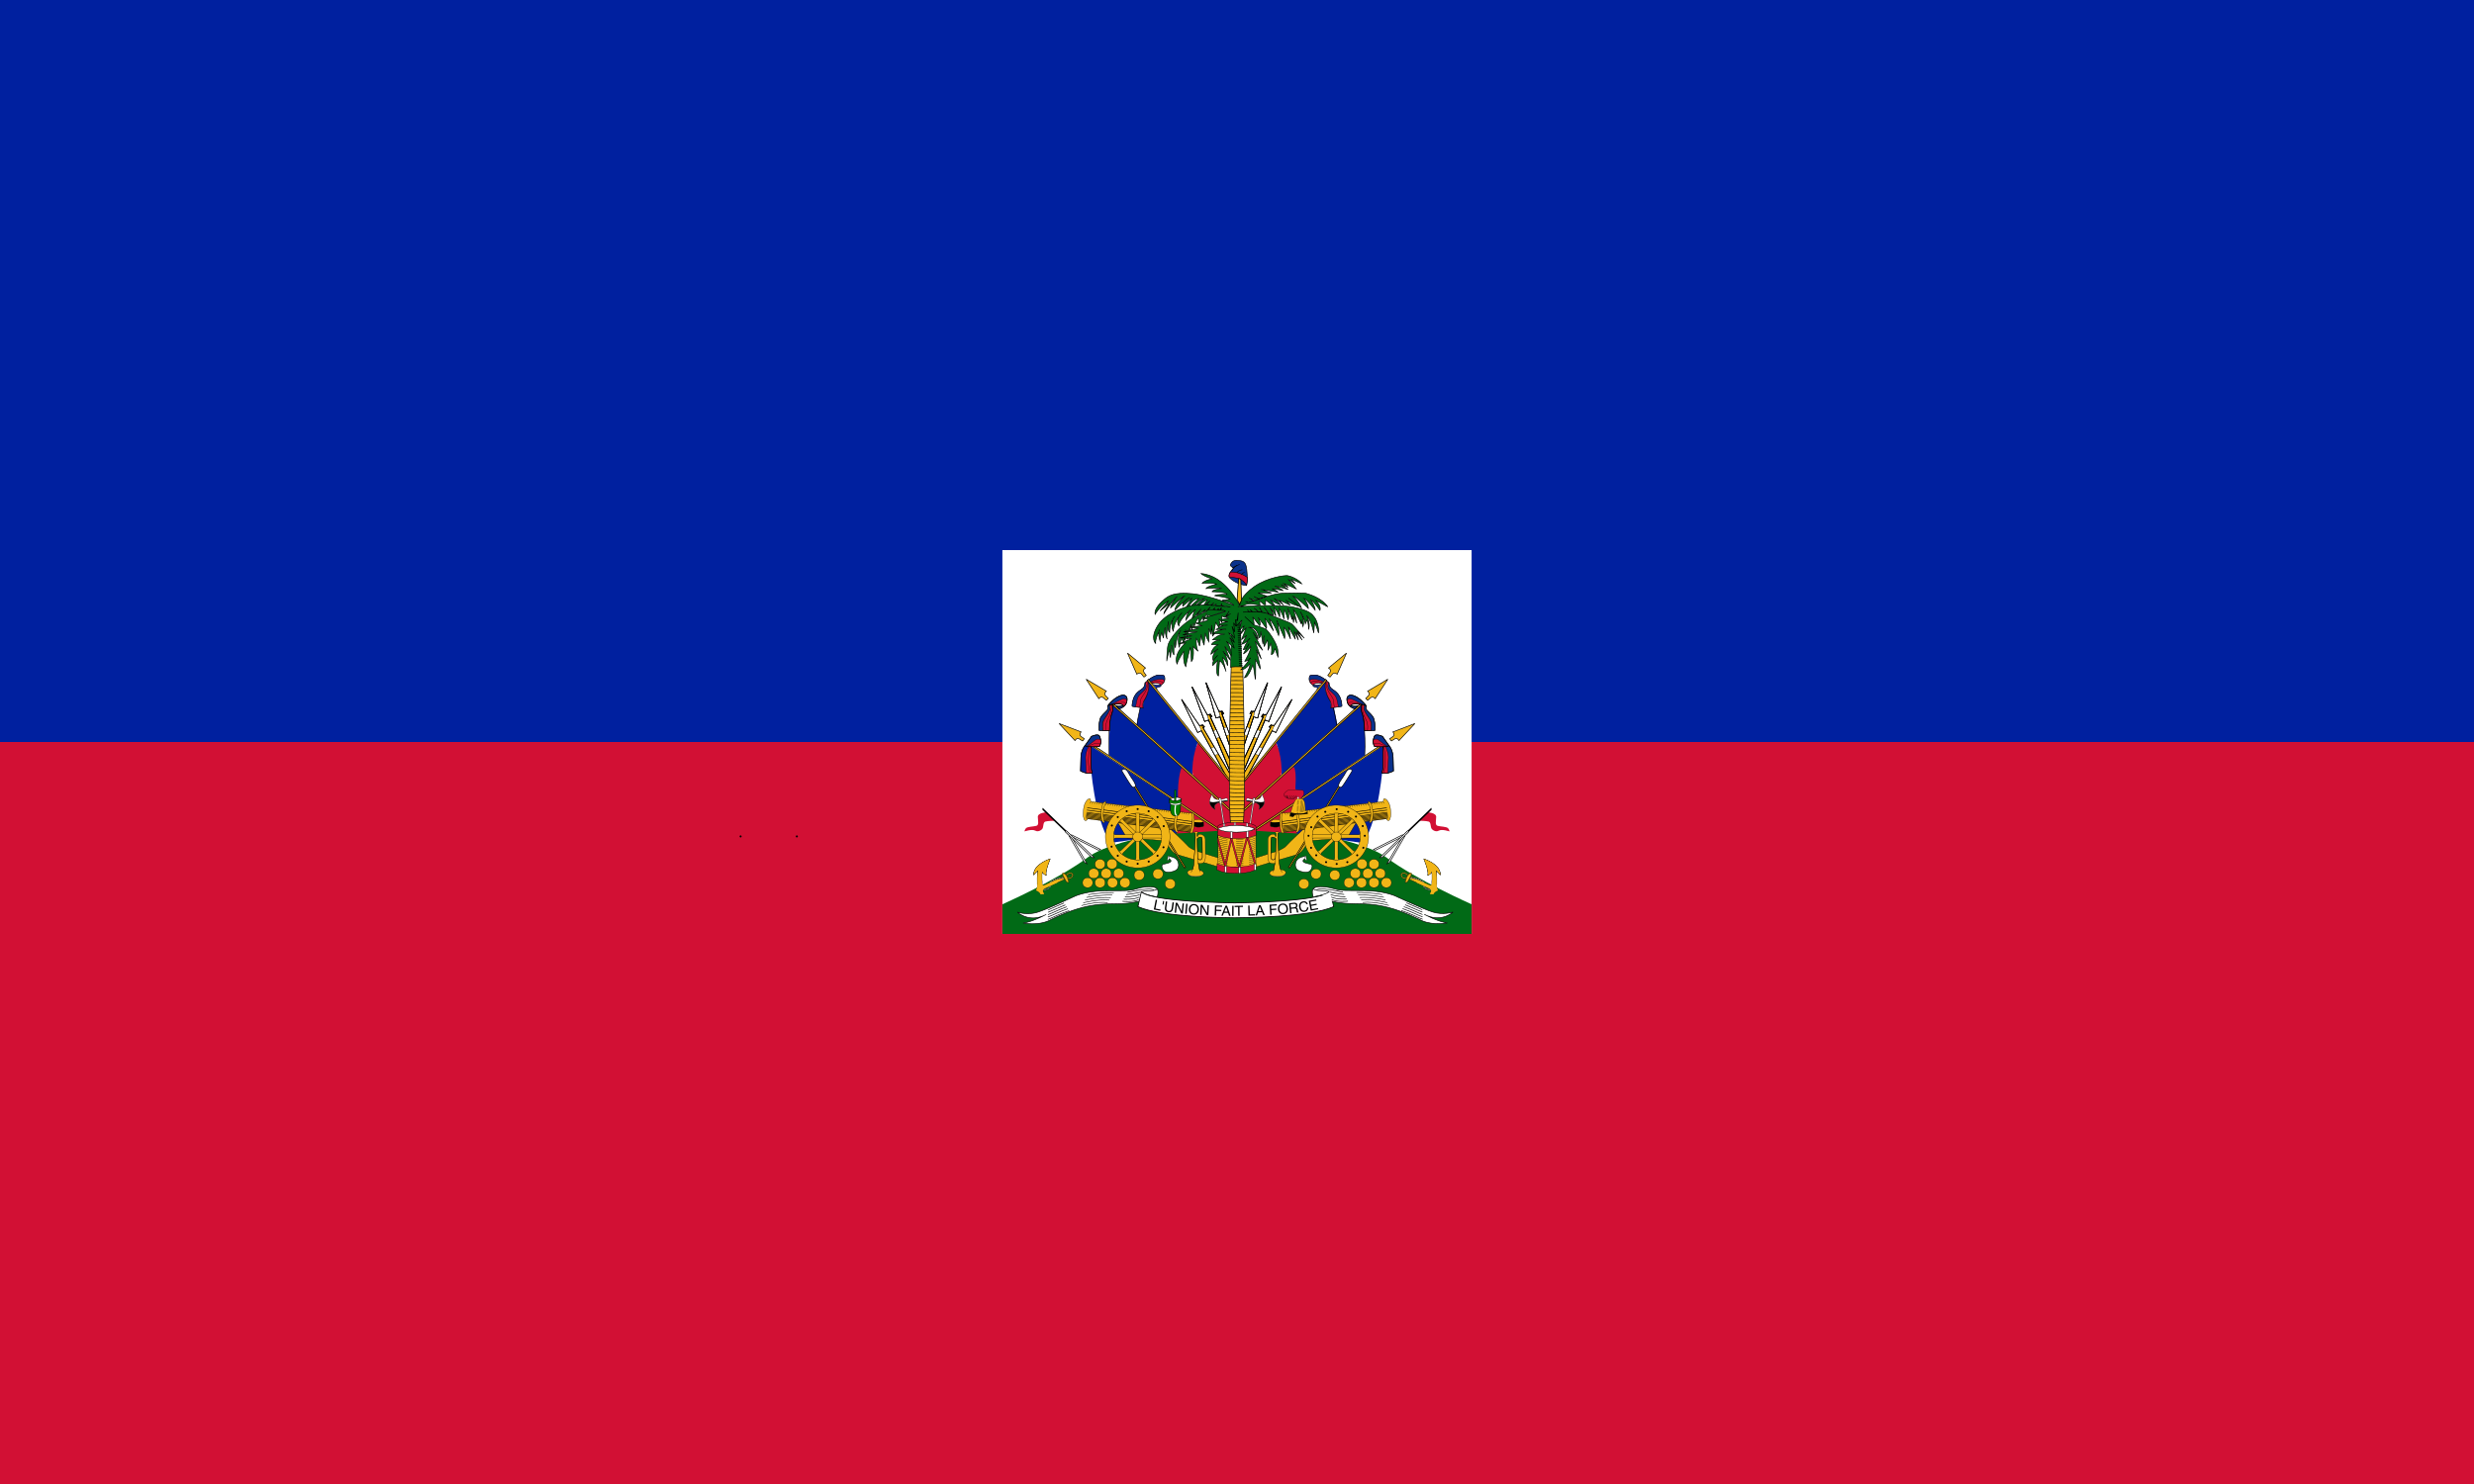 <svg xmlns="http://www.w3.org/2000/svg" xmlns:xlink="http://www.w3.org/1999/xlink" width="1000" height="600">
  <defs>
    <path d="M491.59 178.412h.597v2.147h-.597z" class="e" id="reuse-0"/>
  </defs>
  <style>
    .e{stroke-width:.15}.f{fill:none}.g{stroke-width:.3}.h{fill:#fff}.i{fill:#f1b517}.j{stroke-width:.265}.k{stroke:#000}.l{fill:#d21034}.m{stroke-width:.325}.n{fill:#0a328c}.o{fill:#00209f}.p{stroke-width:.163}.q{stroke-width:.287}.r{stroke-linecap:round}.s{fill:#016a16}.t{stroke-width:.125}.u{stroke-width:.157}
  </style>
  <path d="M0 0h1000v600H0z" class="l"/>
  <path d="M0 0h1000v300H0z" class="o"/>
  <path d="M405.17 222.41h189.66v155.17H405.17z" class="h"/>
  <path d="M499.613 332.337v.084c-4.078.43-47.873 5.227-59.775 14.111-12.48 9.316-34.666 19.076-34.666 19.076v11.978h189.657v-11.978s-22.186-9.76-34.666-19.076c-11.901-8.884-55.697-13.68-59.775-14.111v-.084l-.387.042-.387-.042z" class="s"/>
  <g stroke="#000" transform="matrix(.864 0 0 .84 74.462 264.55)">
    <use xlink:href="#A" class="i m"/>
    <use xlink:href="#B" class="e h"/>
    <g class="f">
      <use xlink:href="#C" class="j"/>
      <use xlink:href="#A" class="m"/>
    </g>
    <g transform="rotate(5.7 529.3 67.882)">
      <use xlink:href="#A" class="i m"/>
      <use xlink:href="#D" class="e h"/>
      <g class="f">
        <use xlink:href="#C" class="j"/>
        <use xlink:href="#A" class="m"/>
      </g>
    </g>
    <use xlink:href="#E" class="e h"/>
    <use xlink:href="#F" class="f j"/>
    <use xlink:href="#G" class="e h"/>
    <use xlink:href="#H" class="f m"/>
    <g transform="rotate(4.2 502.69 103.39)">
      <g transform="rotate(5.7 529.3 67.882)">
        <use xlink:href="#A" class="i m"/>
        <use xlink:href="#D" class="e h"/>
        <g class="f">
          <use xlink:href="#C" class="j"/>
          <use xlink:href="#A" class="m"/>
        </g>
      </g>
      <use xlink:href="#E" class="e h"/>
      <use xlink:href="#F" class="f j"/>
      <use xlink:href="#G" class="e h"/>
      <use xlink:href="#H" class="f m"/>
    </g>
  </g>
  <path d="m474.28 323.75 1.375 13.245 17.296-1.122z" class="l"/>
  <g class="o" transform="matrix(-.864 0 0 .84 925.67 265.06)">
    <path d="M561.109 52.433s-1.457 25.124-9.103 37.747l-31.193-4.612.85-15.293 39.446-26.824z"/>
    <use xlink:href="#I" class="j k"/>
  </g>
  <g class="k" transform="matrix(-.864 0 0 .84 925.67 265.06)">
    <use xlink:href="#J" class="g l"/>
    <use xlink:href="#K" class="e n"/>
  </g>
  <path d="m497.639 327.661-20.616-18.287c-4.601 1.966-4.247 5.541-1.06 10.034l-.097 4.501 16.859 11.441 4.624-1.126.193-4.126zm-.629-11.776-12.634-15.847-3.196 6.902.998 6.514 15.081 13.805z" class="l"/>
  <g transform="matrix(-.864 0 0 .84 925.67 265.06)">
    <g class="o">
      <use xlink:href="#L"/>
      <use xlink:href="#M" class="j k"/>
    </g>
    <use xlink:href="#N" class="e k l"/>
    <use xlink:href="#O" class="i"/>
    <g class="k">
      <g class="f">
        <use xlink:href="#P" class="g"/>
        <use xlink:href="#Q" class="e"/>
      </g>
      <g class="i">
        <g class="e">
          <use xlink:href="#R"/>
          <use xlink:href="#S"/>
        </g>
        <use xlink:href="#T" class="t"/>
        <circle cx="551.15" cy="100.3" r="2.391" class="e"/>
      </g>
    </g>
    <use xlink:href="#U" class="l"/>
  </g>
  <path d="M448.38 305.42c-.544-9.136 1.088-19.861 1.088-19.861l.136-1.589 28.155 26.216s-1.908 2.785-1.625 13.901l-2.183-1.455z" class="o"/>
  <g class="k">
    <g transform="matrix(-.864 0 0 .84 925.67 265.06)">
      <path d="M552.633 48.008c.63-10.867-1.26-23.624-1.26-23.624l-.157-1.89" class="f j"/>
      <g class="i">
        <use xlink:href="#V" class="g"/>
        <g transform="rotate(36.2 196.43 -35.139)">
          <use xlink:href="#W" class="g"/>
          <use xlink:href="#X" class="e"/>
        </g>
        <g transform="rotate(9.1 474.55 126.57)">
          <use xlink:href="#V" class="g"/>
          <g transform="rotate(36.2 196.43 -35.139)">
            <use xlink:href="#W" class="g"/>
            <use xlink:href="#X" class="e"/>
          </g>
        </g>
        <g transform="rotate(19 458.58 111.38)">
          <use xlink:href="#V" class="g"/>
          <g transform="rotate(36.2 196.43 -35.139)">
            <use xlink:href="#W" class="g"/>
            <use xlink:href="#X" class="e"/>
          </g>
        </g>
        <path d="m534.065 11.472-37.87 48.098.245.746 38.215-48.382zm16.353 11.757-54.756 50.793.51.551 54.756-50.795zm8.814 20.339-58.293 39.898.424.619 58.293-39.898z" class="g"/>
      </g>
      <use xlink:href="#Y" class="j n"/>
      <g class="e">
        <use xlink:href="#Z" class="l"/>
        <use xlink:href="#AE" class="f"/>
      </g>
      <use xlink:href="#Y" class="f g"/>
      <use xlink:href="#a" class="e n"/>
      <use xlink:href="#b" class="j l"/>
      <g class="f">
        <use xlink:href="#c" class="g"/>
        <path d="M553.886 36.096s.678-3.052-.882-5.765c-1.571-2.773-2.04-6.993-1.221-6.714" class="e"/>
      </g>
      <use xlink:href="#d" class="i u"/>
      <g class="g">
        <use xlink:href="#AF" class="i"/>
        <use xlink:href="#e" class="h"/>
      </g>
    </g>
    <g transform="matrix(.898 .118 -.12 .874 251.92 243.36)">
      <use xlink:href="#f" class="e i"/>
      <use xlink:href="#g" fill="#f4cf0e" stroke-width=".13" class="r"/>
      <use xlink:href="#AG" class="f j"/>
      <g class="e i">
        <use xlink:href="#h"/>
        <use xlink:href="#h" x="32.942"/>
        <use xlink:href="#i"/>
      </g>
    </g>
  </g>
  <use xlink:href="#j" transform="matrix(.898 .118 -.12 .874 251.92 243.36)"/>
  <use xlink:href="#k" class="e i k" transform="matrix(.898 .118 -.12 .874 251.92 243.36)"/>
  <g transform="matrix(.864 0 0 .84 74.978 265.68)">
    <g class="e i k">
      <use xlink:href="#l"/>
      <circle cx="445.45" cy="86.476" r="2.282"/>
      <use xlink:href="#m"/>
    </g>
    <circle cx="445.45" cy="73.138" r=".482"/>
    <circle cx="445.45" cy="99.458" r=".482"/>
    <g transform="rotate(45 445.45 86.298)">
      <circle cx="445.45" cy="73.138" r=".482"/>
      <circle cx="445.45" cy="99.458" r=".482"/>
    </g>
    <g transform="scale(-1 1) rotate(45 0 -989.12)">
      <circle cx="445.45" cy="73.138" r=".482"/>
      <circle cx="445.45" cy="99.458" r=".482"/>
    </g>
    <g transform="rotate(90 359.15 0)">
      <circle cx="445.45" cy="73.138" r=".482"/>
      <circle cx="445.45" cy="99.458" r=".482"/>
    </g>
    <g transform="scale(1 -1) rotate(-67.935 317.35 0)">
      <circle cx="445.45" cy="73.138" r=".482"/>
      <circle cx="445.45" cy="99.458" r=".482"/>
    </g>
    <g transform="rotate(113.4 445.45 86.298)">
      <circle cx="445.45" cy="73.138" r=".482"/>
      <circle cx="445.45" cy="99.458" r=".482"/>
    </g>
    <g transform="rotate(23 445.45 86.298)">
      <circle cx="445.45" cy="73.138" r=".482"/>
      <circle cx="445.45" cy="99.458" r=".482"/>
    </g>
    <g transform="scale(-1 1) rotate(23.078 0 -2095.6)">
      <circle cx="445.45" cy="73.138" r=".482"/>
      <circle cx="445.45" cy="99.458" r=".482"/>
    </g>
  </g>
  <ellipse cx="-444.64" cy="349.39" class="e i k" rx="2.065" ry="2.01" transform="scale(-1 1)"/>
  <g transform="matrix(.864 0 0 .84 75.483 265.06)">
    <use xlink:href="#n" class="e h k"/>
    <use xlink:href="#o"/>
    <g class="e h k">
      <use xlink:href="#AH"/>
      <use xlink:href="#AI"/>
    </g>
  </g>
  <g transform="matrix(-.864 0 0 .84 925.67 265.06)">
    <g class="k">
      <g class="e" transform="matrix(-1 0 0 1 984.54 0)">
        <ellipse cx="472.44" cy="104.75" class="h" rx="3.569" ry="1.681"/>
        <g class="i">
          <use xlink:href="#p"/>
          <use xlink:href="#q" class="f"/>
        </g>
        <use xlink:href="#AJ" class="f"/>
      </g>
      <g class="h">
        <use xlink:href="#r" class="j"/>
        <use class="e" transform="matrix(.987 -.158 .219 .976 0 0)" xlink:href="#reuse-0"/>
        <g class="g">
          <use xlink:href="#AK"/>
          <use xlink:href="#AL"/>
        </g>
      </g>
    </g>
    <use xlink:href="#s"/>
    <g class="k">
      <use xlink:href="#t" class="g h"/>
      <g class="e i">
        <circle cx="523.95" cy="109.88" r="2.391"/>
        <circle cx="529.65" cy="105.09" r="2.391"/>
        <circle cx="538.43" cy="105.66" r="2.391"/>
        <circle cx="545.1" cy="109.31" r="2.391"/>
        <circle cx="550.92" cy="109.31" r="2.391"/>
        <circle cx="556.74" cy="109.31" r="2.391"/>
        <circle cx="562.55" cy="109.31" r="2.391"/>
        <circle cx="548.07" cy="104.87" r="2.391"/>
        <circle cx="553.88" cy="104.87" r="2.391"/>
        <circle cx="559.7" cy="104.87" r="2.391"/>
      </g>
      <use xlink:href="#u" class="g l"/>
      <g class="e">
        <use xlink:href="#v" class="n"/>
        <use xlink:href="#AM" class="f"/>
        <g class="h">
          <use xlink:href="#w"/>
          <use xlink:href="#x"/>
        </g>
      </g>
    </g>
    <use xlink:href="#y" class="i"/>
    <use xlink:href="#z"/>
    <use xlink:href="#AA"/>
    <g class="k">
      <use xlink:href="#AB" class="g n"/>
      <g class="e">
        <use xlink:href="#AC" class="l"/>
        <use xlink:href="#AN" class="f"/>
      </g>
      <g class="f">
        <use xlink:href="#AB" class="g"/>
        <path d="M561.609 43.805s.463 1.966.578 6.071-.752 6.881-1.099 6.823" class="e"/>
        <use xlink:href="#AD" class="j"/>
        <path d="M537.9 24.955s1.388 5.724 1.561 8.384" class="g"/>
        <path d="M527.16 13.193s1.413-1.925 5.589-.246" class="e"/>
      </g>
    </g>
  </g>
  <g class="k">
    <path d="m499.143-5.188.824-27.052 3.845-2.06 1.099 29.112z" class="q s" transform="matrix(.796 0 0 .775 100.07 273.8)"/>
    <path d="M500.72-56.993s-.371 0-.99-.619-.99-.619-.495-1.485 1.114-1.981 3.219-1.857 3.714.248 4.456 2.476.99 8.17.371 10.646c-3.219-.124-8.046-2.723-8.789-4.456s2.228-4.704 2.228-4.704z" class="m n" transform="matrix(.796 0 0 .775 100.07 273.8)"/>
    <g transform="matrix(-.863 0 0 .84 924.885 264.554)">
      <use xlink:href="#A" class="i m"/>
      <use xlink:href="#B" class="e h"/>
      <g class="f">
        <use xlink:href="#C" class="j"/>
        <use xlink:href="#A" class="m"/>
      </g>
      <g transform="rotate(5.7 529.3 67.882)">
        <use xlink:href="#A" class="i m"/>
        <use xlink:href="#D" class="e h"/>
        <g class="f">
          <use xlink:href="#C" class="j"/>
          <use xlink:href="#A" class="m"/>
        </g>
      </g>
      <use xlink:href="#E" class="e h"/>
      <use xlink:href="#F" class="f j"/>
      <use xlink:href="#G" class="e h"/>
      <use xlink:href="#H" class="f m"/>
      <g transform="rotate(4.2 502.69 103.39)">
        <g transform="rotate(5.7 529.3 67.882)">
          <use xlink:href="#A" class="i m"/>
          <use xlink:href="#D" class="e h"/>
          <g class="f">
            <use xlink:href="#C" class="j"/>
            <use xlink:href="#A" class="m"/>
          </g>
        </g>
        <use xlink:href="#E" class="e h"/>
        <use xlink:href="#F" class="f j"/>
        <use xlink:href="#G" class="e h"/>
        <use xlink:href="#H" class="f m"/>
      </g>
    </g>
    <g class="f q">
      <path d="M505.052-56.079s-2.6.495-2.476 1.733" class="r" transform="matrix(.796 0 0 .775 100.07 273.8)"/>
      <path d="M503.815-58.85s-2.971.743-3.961 3.342" transform="matrix(.796 0 0 .775 100.07 273.8)"/>
      <path d="M502.453-58.479s-1.733 1.485-2.476.99" transform="matrix(.796 0 0 .775 100.07 273.8)"/>
    </g>
    <g class="q">
      <path d="m499.532-54.898-.174.01-.344.097c-.495.847-.832 1.781-.523 2.502.053.124.128.252.221.383l.274-.135s5.694-.495 8.17 3.837l.148.259c.236-1.02.336-2.565.324-4.197-3.944-2.715-7.309-2.783-8.097-2.756z" class="l" transform="matrix(.796 0 0 .775 100.07 273.8)"/>
      <path d="M506.167-54.718s-1.362.619-1.362 1.238" class="f r" transform="matrix(.796 0 0 .775 100.07 273.8)"/>
    </g>
  </g>
  <path d="m524.66 324.14-.314 12.857-17.296-1.122z" class="l"/>
  <path d="M558.94 309.14s-1.258 21.122-7.862 31.735l-26.94-3.877.734-12.857 34.068-22.552z" class="o"/>
  <g class="k" transform="matrix(.864 0 0 .84 74.329 265.06)">
    <use xlink:href="#I" class="j n"/>
    <use xlink:href="#J" class="g l"/>
    <use xlink:href="#K" class="e n"/>
  </g>
  <path d="m502.36 327.661 20.616-18.287 3.049 6.875-1.893 7.661-16.859 11.441-4.624-1.126-.193-4.126zm.629-11.776 12.634-15.847 3.196 6.902-.998 6.514-15.081 13.805z" class="l"/>
  <g transform="matrix(.864 0 0 .84 74.329 265.06)">
    <use xlink:href="#L" class="o"/>
    <g class="k">
      <use xlink:href="#M" class="j n"/>
      <use xlink:href="#N" class="e l"/>
    </g>
    <use xlink:href="#O" class="i"/>
    <g class="k">
      <g class="f">
        <use xlink:href="#P" class="g"/>
        <use xlink:href="#Q" class="e"/>
      </g>
      <g class="i">
        <g class="e">
          <use xlink:href="#R"/>
          <use xlink:href="#S"/>
        </g>
        <use xlink:href="#T" class="t"/>
        <circle cx="551.15" cy="100.3" r="2.391" class="e"/>
      </g>
    </g>
    <use xlink:href="#U" class="l"/>
  </g>
  <path d="M551.62 305.42c.544-9.136-1.088-19.861-1.088-19.861l-.136-1.589-28.155 26.216s2.04-2.119 1.36 8.738l2.448 3.708z" class="o"/>
  <g class="k">
    <path d="M551.62 305.42c.544-9.136-1.088-19.861-1.088-19.861l-.136-1.589" class="f j"/>
    <g transform="matrix(.864 0 0 .84 74.329 265.06)">
      <g class="i">
        <use xlink:href="#V" class="g"/>
        <g transform="rotate(36.2 196.43 -35.139)">
          <use xlink:href="#W" class="g"/>
          <use xlink:href="#X" class="e"/>
        </g>
        <g transform="rotate(9.1 474.55 126.57)">
          <use xlink:href="#V" class="g"/>
          <g transform="rotate(36.2 196.43 -35.139)">
            <use xlink:href="#W" class="g"/>
            <use xlink:href="#X" class="e"/>
          </g>
        </g>
        <g transform="rotate(19 458.58 111.38)">
          <use xlink:href="#V" class="g"/>
          <g transform="rotate(36.2 196.43 -35.139)">
            <use xlink:href="#W" class="g"/>
            <use xlink:href="#X" class="e"/>
          </g>
        </g>
        <path d="m534.065 11.472-37.87 48.098.197.833 38.263-48.469zm16.353 11.757-54.756 50.793.51.551 54.756-50.795zm8.814 20.339-58.293 39.898.424.619 58.293-39.898z" class="g"/>
      </g>
      <use xlink:href="#Y" class="j n"/>
      <g class="e">
        <use xlink:href="#Z" class="l"/>
        <use xlink:href="#AE" class="f"/>
      </g>
      <use xlink:href="#Y" class="f g"/>
      <use xlink:href="#a" class="e n"/>
      <use xlink:href="#b" class="j l"/>
      <use xlink:href="#c" class="f g"/>
    </g>
    <path d="M552.7 295.4s.586-2.566-.762-4.847c-1.357-2.331-1.762-5.879-1.055-5.645" class="e f"/>
    <g transform="matrix(.864 0 0 .84 74.329 265.06)">
      <use xlink:href="#d" class="i u"/>
      <g class="g">
        <use xlink:href="#AF" class="i"/>
        <use xlink:href="#e" class="h"/>
      </g>
    </g>
    <g transform="matrix(-.898 .118 .12 .874 748.08 243.36)">
      <use xlink:href="#f" class="e i"/>
      <use xlink:href="#g" fill="#f4cf0e" stroke-width=".13" class="r"/>
      <use xlink:href="#AG" class="f j"/>
      <g class="e i">
        <use xlink:href="#h"/>
        <use xlink:href="#h" x="32.942"/>
        <use xlink:href="#i"/>
      </g>
    </g>
  </g>
  <use xlink:href="#j" transform="matrix(-.898 .118 .12 .874 748.08 243.36)"/>
  <g class="i k e">
    <use xlink:href="#k" transform="matrix(-.898 .118 .12 .874 748.08 243.36)"/>
    <g transform="matrix(-.864 0 0 .84 925.02 265.68)">
      <use xlink:href="#l"/>
      <circle cx="445.45" cy="86.476" r="2.282"/>
      <use xlink:href="#m"/>
    </g>
  </g>
  <g transform="scale(-1 1)">
    <ellipse cx="-540.3" cy="327.17" rx=".416" ry=".405"/>
    <ellipse cx="-540.3" cy="349.3" rx=".416" ry=".405"/>
  </g>
  <g transform="matrix(-.61 .594 .61 .594 759.64 22.119)">
    <circle cx="445.45" cy="73.138" r=".482"/>
    <circle cx="445.45" cy="99.458" r=".482"/>
  </g>
  <g transform="matrix(.61 .594 -.61 .594 320.97 22.119)">
    <circle cx="445.45" cy="73.138" r=".482"/>
    <circle cx="445.45" cy="99.458" r=".482"/>
  </g>
  <g transform="matrix(0 .84 -.864 0 614.84 -36.268)">
    <circle cx="445.45" cy="73.138" r=".482"/>
    <circle cx="445.45" cy="99.458" r=".482"/>
  </g>
  <g transform="matrix(-.324 .78 -.8 -.316 753.9 18.418)">
    <circle cx="445.45" cy="73.138" r=".482"/>
    <circle cx="445.45" cy="99.458" r=".482"/>
  </g>
  <g transform="matrix(.343 .772 .793 -.334 319.16 23.314)">
    <circle cx="445.45" cy="73.138" r=".482"/>
    <circle cx="445.45" cy="99.458" r=".482"/>
  </g>
  <g transform="matrix(-.795 .33 .339 .773 865.02 124.69)">
    <circle cx="445.45" cy="73.138" r=".482"/>
    <circle cx="445.45" cy="99.458" r=".482"/>
  </g>
  <g transform="matrix(.795 .33 -.339 .773 215.59 124.69)">
    <circle cx="445.45" cy="73.138" r=".482"/>
    <circle cx="445.45" cy="99.458" r=".482"/>
  </g>
  <g class="e k">
    <ellipse cx="555.36" cy="349.39" class="i" rx="2.065" ry="2.01"/>
    <use xlink:href="#n" class="h" transform="matrix(-.864 0 0 .84 924.52 265.06)"/>
  </g>
  <use xlink:href="#o" transform="matrix(-.864 0 0 .84 924.52 265.06)"/>
  <g class="k">
    <g class="e h" transform="matrix(-.864 0 0 .84 924.52 265.06)">
      <use xlink:href="#AH"/>
      <use xlink:href="#AI"/>
    </g>
    <g class="e" transform="matrix(-.864 0 0 .84 924.64 265.06)">
      <ellipse cx="472.44" cy="104.75" class="h" rx="3.569" ry="1.681"/>
      <g class="i">
        <use xlink:href="#p"/>
        <use xlink:href="#q" class="f"/>
      </g>
      <use xlink:href="#AJ" class="f"/>
    </g>
    <g class="h" transform="matrix(.864 0 0 .84 74.329 265.06)">
      <use xlink:href="#r" class="j"/>
      <use class="e" transform="matrix(.987 -.158 .219 .976 0 0)" xlink:href="#reuse-0"/>
      <g class="g">
        <use xlink:href="#AK"/>
        <use xlink:href="#AL"/>
      </g>
    </g>
  </g>
  <use xlink:href="#s" transform="matrix(.864 0 0 .84 74.329 265.06)"/>
  <g class="k">
    <use xlink:href="#t" class="g h" transform="matrix(.864 0 0 .84 74.329 265.06)"/>
    <g class="e i" transform="matrix(.864 0 0 .84 74.329 265.06)">
      <circle cx="523.95" cy="109.88" r="2.391"/>
      <circle cx="529.65" cy="105.09" r="2.391"/>
      <circle cx="538.43" cy="105.66" r="2.391"/>
      <circle cx="545.1" cy="109.31" r="2.391"/>
      <circle cx="550.92" cy="109.31" r="2.391"/>
      <circle cx="556.74" cy="109.31" r="2.391"/>
      <circle cx="562.55" cy="109.31" r="2.391"/>
      <circle cx="548.07" cy="104.87" r="2.391"/>
      <circle cx="553.88" cy="104.87" r="2.391"/>
      <circle cx="559.7" cy="104.87" r="2.391"/>
    </g>
    <use xlink:href="#u" class="g l" transform="matrix(.864 0 0 .84 74.329 265.06)"/>
    <g class="e" transform="matrix(.864 0 0 .84 74.329 265.06)">
      <use xlink:href="#v" class="n"/>
      <use xlink:href="#AM" class="f"/>
      <g class="h">
        <use xlink:href="#w"/>
        <use xlink:href="#x"/>
      </g>
    </g>
  </g>
  <use xlink:href="#y" class="i" transform="matrix(.864 0 0 .84 74.329 265.06)"/>
  <use xlink:href="#z" transform="matrix(.864 0 0 .84 74.329 265.06)"/>
  <use xlink:href="#AA" transform="matrix(.864 0 0 .84 74.329 265.06)"/>
  <g class="k">
    <use xlink:href="#AB" class="g n" transform="matrix(.864 0 0 .84 74.329 265.06)"/>
    <g class="e" transform="matrix(.864 0 0 .84 74.329 265.06)">
      <use xlink:href="#AC" class="l"/>
      <use xlink:href="#AN" class="f"/>
    </g>
    <g class="f">
      <use xlink:href="#AB" class="g" transform="matrix(.864 0 0 .84 74.329 265.06)"/>
      <path d="M559.367 301.885s.4 1.653.499 5.104-.649 5.785-.949 5.736" class="e"/>
      <use xlink:href="#AD" class="j" transform="matrix(.864 0 0 .84 74.329 265.06)"/>
      <path d="M538.89 286.04s1.199 4.812 1.348 7.049" class="g"/>
    </g>
    <g stroke-width=".124">
      <path d="M522.28 69.162s1.577-1.702 1.677-2.428.075-1.928-.901-1.953-5.608-.801-7.009.325-1.652 1.702-1.377 2.278 1.427 1.502 2.378 1.452 1.878.376 2.253.15 2.003-2.153 2.428-.426l.05.576z" class="l" transform="matrix(.864 0 0 .84 74.329 265.06)"/>
      <path fill="#f1b617" d="M517.808 75.635s.949-4.535 2.531-6.539c0 0 2.004-.527 2.742 0s-.105-.633.738.422.844 5.063.844 5.063l1.055.949c-2.742 1.266-7.911.105-7.911.105z" transform="matrix(.864 0 0 .84 74.329 265.06)"/>
      <path d="M525.506 75.404c-2.531 1.371-7.7.316-7.7.316s-.844 2.004 0 1.688.422.738 1.266 0 .844-.949.844-.949 4.852 0 5.801-.316z" transform="matrix(.864 0 0 .84 74.329 265.06)"/>
      <path d="M520.877 69.751a5.41 5.41 0 0 0 .772.131m-.794.437s.336.085.769.121m-.791.447a5.04 5.04 0 0 0 .766.11m-.788.458s.323.075.764.1m-.786.469a4.79 4.79 0 0 0 .761.089m-.783.479s.31.066.759.078m-.781.49s.303.061.756.068m-.778.5a4.59 4.59 0 0 0 .753.058m-.775.511s.29.051.751.047m-.773.521s.284.046.748.036m-.77.532s.277.041.745.026m1.045-5.471c.324-.05.617-.171.787-.415m-.831.961c.363-.058.715-.193.963-.462m-1.007 1.009c.402-.066.813-.214 1.139-.509m-1.183 1.056c.442-.074.911-.236 1.314-.556m-1.358 1.103a3.565 3.565 0 0 0 1.49-.604m-1.534 1.15a4.33 4.33 0 0 0 1.666-.651m-1.71 1.198a5.15 5.15 0 0 0 1.841-.698m-1.885 1.245a6.03 6.03 0 0 0 2.017-.745m-2.061 1.292a6.92 6.92 0 0 0 2.192-.793m-2.236 1.339a7.863 7.863 0 0 0 2.368-.84m-2.412 1.387a8.866 8.866 0 0 0 2.544-.887" class="f" transform="matrix(.864 0 0 .84 74.329 265.06)"/>
      <g fill="#d20014">
        <path d="m520.552 67.359-1.677 1.602m.596-1.637-1.106 1.582m.025-1.617-.536 1.562m-.546-1.597.035 1.542m-1.117-1.577.606 1.522m-1.687-1.557 1.177 1.502M515.771 67.309l.726 1.427" transform="matrix(.864 0 0 .84 74.329 265.06)"/>
      </g>
    </g>
    <path d="M529.61 276.15s1.22-1.618 4.827-.207" class="e f"/>
    <path stroke-width=".258" d="M502.309 269.675s1.468 46.23.267 63.598m-.267-63.598c-1.743-.255-4.662 0-4.662 0s-1.468 46.23-.267 63.598c0 0 3.187-.383 5.195 0" class="i"/>
  </g>
  <path d="m499.835 271.808-.936.01-1.318.039-.006.222 4.804-.008-.006-.223-2.538-.041zm-.025 1.619-.933.009-1.34.036-.006.223 4.893-.002-.006-.223-2.608-.043zm-.026 1.62-.929.008-1.362.033-.006.223 4.981.004-.006-.223zm-.026 1.62-.926.006-1.384.029-.006.223 5.07.01-.006-.223zm-.949 1.625-1.402.026-.005.223 5.148.015-.006-.223zm-.022 1.617-1.418.022-.006.223 5.225.02-.005-.223zm-.023 1.619-1.433.018-.006.223 5.301.026-.006-.223-3.857-.044zm-.024 1.619-1.448.015-.005.221 5.378.031-.006-.222zm-.022 1.617-1.464.01-.005.223 5.454.036-.005-.224-3.98-.046zm-.022 1.62-1.476.006-.005.222 5.521.041-.005-.222zm-.024 1.618a177.4 177.4 0 0 0-1.485.002l-.005.223 5.587.046-.005-.223-4.093-.048zm-.022 1.619c-.625-.003-1.005 0-1.496.001l-.005.222 5.652.047-.005-.222zm-1.525 1.615-.004.222 5.708.051-.004-.222-5.701-.051zm-.028 1.613-.004.223 5.765.055-.004-.222zm-.028 1.612-.004.223 5.82.061-.004-.223-5.813-.06zm-.024 1.611-.003.223 5.867.066-.003-.223zm-.023 1.615-.003.222 5.913.069-.003-.223zm-.023 1.612-.003.223 5.958.071-.003-.222zm-.02 1.618-.002.222 5.996.07-.002-.222c-2.429.005-4.538-.031-5.991-.07zm-.016 1.613-.002.223 6.028.07-.002-.222a164.635 160.263 0 0 1-6.023-.07zm-.016 1.614-.002.222 6.06.071-.002-.222a140.83 140.83 0 0 1-6.055-.071zm-.015 1.614v.223l6.087.075v-.224c-2.491.033-4.623-.017-6.085-.074zm-.008 1.613v.223l6.103.077v-.224a103.32 103.32 0 0 1-6.102-.075zm-.008 1.615v.223l6.12.076-.002-.222a90.12 90.12 0 0 1-6.118-.077zm-.008 1.614-.002.223 6.136.075v-.223a81.617 81.617 0 0 1-6.134-.076zm0 1.615v.223l6.133.074v-.223a71.697 69.793 0 0 1-6.134-.075zm.002 1.615v.223l6.13.074v-.223a66.973 66.973 0 0 1-6.13-.074zm.002 1.614v.223a61.68 61.68 0 0 0 6.126.073v-.223c-2.538.094-4.666.02-6.126-.073zm.01 1.617.002.223a57.28 57.28 0 0 0 6.102.07l.002-.223c-2.53.104-4.651.028-6.106-.07zm.014 1.617.002.223a53.16 53.16 0 0 0 6.074.067l.002-.222a52.91 52.91 0 0 1-6.078-.068zm.014 1.617.002.223a48.361 47.076 0 0 0 6.045.064l.002-.223c-2.51.123-4.603.043-6.049-.064zm.022 1.618.004.222c1.446.112 3.516.192 5.999.061l.004-.223a46.307 46.307 0 0 1-6.006-.06zm.028 1.617.005.224c1.438.116 3.484.195 5.941.057l.005-.223a43.52 43.52 0 0 1-5.95-.057zm.036 1.62.005.223a41.4 41.4 0 0 0 5.869.052l.005-.222a40.937 40.937 0 0 1-5.879-.053zm.045 1.621.006.222c1.414.121 3.396.198 5.777.046l.006-.222c-2.393.154-4.38.075-5.789-.047zm.053 1.622.009.223a37.11 37.11 0 0 0 5.665.039l.008-.222a36.8 36.8 0 0 1-5.682-.041zm.065 1.623.011.224c1.378.122 3.27.191 5.531.034l.011-.225c-2.279.16-4.178.089-5.553-.033zm.08 1.626.014.224a33.053 32.175 0 0 0 5.367.025l.014-.224c-2.201.16-4.044.095-5.394-.025z"/>
  <g stroke="#000">
    <path d="M492.34 336.6h15.28v13.89h-15.28z" class="i p"/>
    <g class="p r">
      <path fill="#d20014" d="M501.995 98.215c1.258 0 2.476-.063 3.601-.179m-3.601-.781c1.258 0 2.476-.063 3.601-.179m-3.601-.781c1.258 0 2.476-.063 3.601-.179m-3.601-.781c1.258 0 2.476-.063 3.601-.179m-3.601-.781c1.258 0 2.476-.063 3.601-.179m-3.601-.781c1.258 0 2.476-.063 3.601-.179m-3.601-.781c1.258 0 2.476-.063 3.601-.179m-3.601-.781c1.258 0 2.476-.063 3.601-.179m-3.601-.781c1.258 0 2.476-.063 3.601-.179m-3.601-.781c1.258 0 2.476-.063 3.601-.179m-3.601-.781c1.258 0 2.476-.063 3.601-.179m-3.601-.781c1.258 0 2.476-.063 3.601-.179m-3.601-.781c1.258 0 2.476-.063 3.601-.179m-3.601-.781c1.258 0 2.476-.063 3.601-.179m-3.601-.781c1.258 0 2.476-.063 3.601-.179" transform="matrix(.796 0 0 .775 100.07 273.8)"/>
      <path d="M511.57 96.544c-.732.416-1.744.779-2.957 1.065m2.957-2.035c-.732.416-1.744.779-2.957 1.065m2.957-2.035c-.732.416-1.744.779-2.957 1.065m2.957-2.035c-.732.416-1.744.779-2.957 1.065m2.957-2.035c-.732.416-1.744.779-2.957 1.065m2.957-2.035c-.732.416-1.744.779-2.957 1.065m2.957-2.035c-.732.416-1.744.779-2.957 1.065m2.957-2.035c-.732.416-1.744.779-2.957 1.065m2.957-2.035c-.732.416-1.744.779-2.957 1.065m2.957-2.035c-.732.416-1.744.779-2.957 1.065m2.957-2.035c-.732.416-1.744.779-2.957 1.065m2.957-2.035c-.732.416-1.744.779-2.957 1.065m2.957-2.035c-.732.416-1.744.779-2.957 1.065m2.957-2.035c-.732.416-1.744.779-2.957 1.065m2.957-2.035c-.732.416-1.744.779-2.957 1.065" class="h" transform="matrix(.796 0 0 .775 100.07 273.8)"/>
      <path d="M497.584 84.5c-1.807-.246-3.353-.638-4.474-1.126m4.474 2.092c-1.807-.246-3.353-.638-4.474-1.126m4.474 2.092c-1.807-.246-3.353-.638-4.474-1.126m4.474 2.093c-1.807-.246-3.353-.638-4.474-1.126m4.474 2.092c-1.807-.246-3.353-.638-4.474-1.126m4.474 2.093c-1.807-.246-3.353-.638-4.474-1.126m4.474 2.092c-1.807-.246-3.353-.638-4.474-1.126m4.474 2.092c-1.807-.246-3.353-.638-4.474-1.126m4.474 2.092c-1.807-.246-3.353-.638-4.474-1.126m4.474 2.093c-1.807-.246-3.353-.638-4.474-1.126m4.474 2.092c-1.807-.246-3.353-.638-4.474-1.126m4.474 2.092c-1.807-.246-3.353-.638-4.474-1.126m4.474 2.092c-1.807-.246-3.353-.638-4.474-1.126m4.474 2.093c-1.807-.246-3.353-.638-4.474-1.126m4.474 2.092c-1.807-.246-3.353-.638-4.474-1.126" class="f" opacity=".98" transform="matrix(.796 0 0 .775 100.07 273.8)"/>
    </g>
    <path d="M499.889 332.473c-2.078 0-4.07.21-5.54.583-1.469.373-2.294.877-2.294 1.405a.616.616 0 0 0 .124.335v1.902a.616.616 0 0 0-.124.336c0 .117.042.234.124.35v.363h.4c1.164.767 4.07 1.273 7.31 1.273 3.24 0 6.14-.507 7.302-1.273h.483v-.5a.573.558 0 0 0 .048-.213.581.566 0 0 0-.048-.188v-2.198a.581.566 0 0 0 .048-.187c0-.528-.825-1.032-2.294-1.405-1.47-.373-3.462-.583-5.54-.583zm0 1.344.487.006.397.008.348.013.426.02.359.023.384.028.39.036.334.034.395.048.305.04.391.061.268.044.33.064.213.041h-.012c1.065.226 1.875.518 2.348.849-1.115.788-4.06 1.315-7.362 1.316-3.302 0-6.245-.527-7.363-1.315.929-.656 3.147-1.14 5.843-1.276l.774-.03.746-.009z" class="l p"/>
    <g class="h p">
      <path d="M502 77.416c-4.147.001-7.844.68-9.244 1.697 1.404 1.016 5.1 1.693 9.244 1.695s7.844-.68 9.244-1.697c-1.404-1.016-5.1-1.693-9.244-1.695z" transform="matrix(.796 0 0 .775 100.07 273.8)"/>
      <path d="m501.781 75.686-.789.011v1.735l.789-.015zm5.389.383v1.736l.789.142V76.21l-.789-.142zm-10.91.098-.788.165v1.733l.788-.164zm11.961 4.058-.92.173v3.32l.92-.173zm-9.07.47v3.322l.92.061v-3.322z" transform="matrix(.796 0 0 .775 100.07 273.8)"/>
    </g>
    <g class="l p">
      <path d="M511.771 97.18c-.364.222-.855.431-1.457.62-1.794.747-4.935 1.202-8.318 1.204-3.367-.001-6.498-.451-8.298-1.192-.561-.176-1.025-.369-1.381-.574v2.091a.807.807 0 0 0-.156.433.799.799 0 0 0 .156.451v.47h.502c1.462.989 5.11 1.642 9.178 1.642 4.068 0 7.708-.654 9.168-1.642h.607v-.646a.72.72 0 0 0 .059-.274.73.73 0 0 0-.059-.242z" transform="matrix(.796 0 0 .775 100.07 273.8)"/>
      <path d="M492.513 82.722v2.872l3.521 12.879.825.147z" transform="matrix(.796 0 0 .775 100.07 273.8)"/>
      <path d="m499.186 84.019-3.108 14.462.746.133 3.128-14.544-.767-.052zm8.759-.419-.82.146-3.807 15.231.79-.035z" transform="matrix(.796 0 0 .775 100.07 273.8)"/>
      <path d="m499.175 84.019 3.886 14.969.777-.033-3.863-14.882-.799-.054zm8.983-.462-.748.143 3.808 13.471.478-.136v-.958z" transform="matrix(.796 0 0 .775 100.07 273.8)"/>
    </g>
    <path d="M507.666 349.145a4.46 4.342 0 0 1-.684.315v2.514l.209-.12h.475zm-12.6.983v2.576l.684.121v-2.575zm6.363.385-.685.028v2.573l.685-.026z" class="h p"/>
    <path d="M500.85 268.938h1.35m-1.383-.75h1.349m-1.383-.751h1.349m-1.383-.751h1.35m-1.384-.75h1.35m-1.383-.752h1.349m-1.383-.75h1.35m-1.384-.751h1.35m-1.383-.751h1.349m-1.383-.75h1.35m-1.384-.752h1.35m-1.383-.75h1.349m-1.383-.751h1.349m-1.383-.75h1.35m-1.383-.752h1.349m-1.383-.75h1.349m-1.383-.751h1.35m-1.383-.75h1.349m-1.383-.752h1.349m-1.383-.75h1.35m-1.383-.751h1.349m-1.383-.75h1.349m-1.383-.752h1.35m-1.384-.75h1.35" class="f g"/>
    <g class="s">
      <path d="M499.073-36.57c-16.031-2.119-21.099-.553-21.836-.276-.737.277-11.056 3.133-15.11 9.95-4.054 6.817-.921 9.398-.921 9.398-.737-1.566 1.935-7.371 1.935-7.371-1.29 2.395.369 6.449.369 6.449-.553-1.198.645-4.791.645-4.791l.921 2.856c0-1.658.829-5.62.829-5.62.092 5.159 1.106 6.081 1.106 6.081-.921-1.29.645-9.213.645-9.213-.921 4.699.553 5.712.553 5.712 0-5.528 2.672-8.384 2.672-8.384-2.856 3.225-.829 7.923-.829 7.923.276-5.436 4.422-9.766 4.422-9.766-3.87 4.146-1.566 6.91-1.566 6.91.092-3.501 6.081-8.568 6.081-8.568-2.58 2.488-2.488 5.528-2.488 5.528 1.013-1.935 4.883-5.712 4.883-5.712-.921 1.29-1.751 4.699-1.751 4.699l1.198-.737 3.317-4.054-2.027 3.133 2.027-.921 2.303-2.119-1.013 1.382 1.658-.461 1.658-1.935-1.013 1.382h2.395l1.013-1.013-.461 1.106 1.751.092.553-1.013-.092 1.013h.829l.737-1.474-.276 1.474s1.935 0 2.303.461c.368.461-11.793 3.777-11.793 3.777s2.672 0 2.856.737c.184.737-6.081 1.751-6.081 1.751l3.04 1.29-6.081.829 4.422.553-7.647 1.843h7.002l-7.371 1.474 4.699.645-6.173.921 5.897.553-6.357 2.672 3.409-.553c-6.726 6.449-4.33 11.056-4.33 11.056.461-2.027 3.501-6.726 3.501-6.726-.737 5.989.921 8.108.921 8.108.184-1.658 2.303-10.135 2.303-10.135.369 1.935.553 7.463.553 7.463 1.566-1.29.921-7.739.921-7.739l2.488 2.395c-1.198-2.027-.921-6.726-.921-6.726.737.829 1.658 4.054 1.658 4.054l.829-6.173c0 1.935 1.474 5.712 1.474 5.712l.553-6.449c.092 1.566 1.843 4.699 1.843 4.699v-7.002l1.198 3.133.184-4.883.553 5.712 1.013-1.198-.829-.092.369-.184 1.013-5.62 1.566 2.58.553-1.658-.369-2.672c.553.184 1.382 1.843 1.382 1.843v-3.409l1.474.645 2.211-3.225-1.382 2.58 2.119-1.29-2.488 1.935 1.566.645-3.501.369v.921l3.133.276c-4.422.737-4.515 2.027-4.515 2.027l4.238-.184c-3.317-.092-5.712 2.303-5.712 2.303l5.067-.184c-4.699.369-6.634 2.211-6.634 2.211l5.897.369c-2.948-.276-6.173 2.948-6.173 2.948l3.87.092c-3.593.369-4.422 2.395-4.422 2.395l3.133.092c-3.225 1.843-3.409 4.975-3.409 4.975l3.593-2.856c-3.777 3.317-2.488 6.081-2.488 6.081l2.303-2.672c-3.225 3.133-2.488 5.344-2.488 5.344l2.395-2.58c-1.198 7.831.461 8.016.461 8.016l.553-7.924c2.027 1.013 3.317 5.62 3.317 5.62l-1.751-7.279c1.935 1.382 2.488 4.238 2.488 4.238.737-3.317-2.303-7.647-2.303-7.647l3.777 4.791-2.856-7.279 3.317 4.975c.092-4.699-2.58-7.647-2.58-7.647l4.054 3.501c-.184-1.474-2.303-5.344-2.303-5.344.829.645 2.395 2.58 2.395 2.58-.553-2.303-2.856-4.975-2.856-4.975 1.106.276 2.948 2.58 2.948 2.58 0-1.29-1.29-6.081-1.29-6.081l1.382 2.948-.553-4.791 1.198 1.843-.276-3.317.829.184.553-3.962-.276 4.054-.921-.369.276 3.225 2.856-3.133-1.658 5.62 2.856-2.672-2.303 4.883 3.317-3.87-2.488 6.357 2.672-2.303-2.488 4.607c1.382 0 4.146-3.04 4.146-3.04-1.382.829-3.409 5.897-3.409 5.897 1.751 0 2.948-3.133 2.948-3.133l-2.856 5.252c1.751-.553 3.685-3.87 3.685-3.87.369 1.843-3.04 7.831-3.04 7.831 1.106 0 2.856-1.474 2.856-1.474s.276-1.198-.921 1.013-3.962 4.883-3.962 4.883c2.395.092 4.699-3.133 4.699-3.133.369 1.474-2.856 7.279-2.856 7.279 2.303-.184 4.238-6.634 4.238-6.634.737.829 1.198 8.292 1.382 7.371.184-.921.092-10.135.092-10.135.461.645 2.344 4.863 2.344 4.863.137-2.06-2.06-10.024-2.06-10.024l2.609 4.806-3.158-9.201 3.845 4.669-4.806-9.338 2.472 3.708c-.824-6.317-4.944-6.317-4.944-6.317 4.944-.687 5.356 5.493 5.356 5.493 1.099-.275.961-3.433.961-3.433l.275 1.511.824 5.218.549-4.532v5.63c0 .549 1.648-3.296 1.648-3.296.412.687.412 5.356.412 5.356l1.373-3.708c.824 2.197.275 5.905.275 5.905 1.373 0 1.785-3.296 1.785-3.296l1.648 4.806-.137-3.57c-.137-3.57-4.944-10.574-6.179-11.26-1.235-.686-6.042-2.197-6.042-2.197l-4.532-4.257 4.532 4.257c.549-.687-.549-4.12-.549-4.12l3.57 4.669c.824-1.648-.824-4.394-.824-4.394 1.099 1.236 4.257 5.767 4.257 5.767.412-1.648-.824-5.356-.824-5.356.961.961 4.394 6.591 4.394 6.591-.137-.549-2.06-6.179-2.06-6.179 2.334 2.06 4.669 8.651 4.669 8.651.687-2.197-.961-7.965-.961-7.965l3.982 9.475c.412-1.923-.275-5.767-.275-5.767 1.236 1.099 3.296 6.042 3.296 6.042-.275-2.884-1.099-6.454-1.099-6.454l3.57 6.591-.687-4.394 2.197 4.806-1.099-4.257 3.021 4.257-2.472-4.532 3.57 3.57s-5.218-6.454-6.317-7.415c-1.099-.961-10.848-4.532-13.046-5.63-2.198-1.098-11.81-.549-11.81-.549l2.884-.137-.549-1.236.549 1.099h1.923l-1.099-1.099.824 1.236h3.296l-2.197-1.923c1.099.549 2.197 1.785 2.197 1.785l1.648.137-1.099-2.334 1.648 2.609 2.746.549c-.412-1.236-2.06-3.158-2.06-3.158 1.099 1.099 2.472 3.296 2.472 3.296l2.334.824c0-1.236-1.923-3.982-1.923-3.982 1.648 1.373 3.021 4.257 3.021 4.257.137-1.099-.824-4.394-.824-4.394 1.099.687 2.884 4.944 2.884 4.944.137-1.236-.137-4.944-.412-4.806.824.961 2.609 5.905 2.609 5.905v-4.806c.549 0 2.06 5.218 2.06 5.218.824-1.923-.137-5.905-.137-5.905.687 1.373 2.197 5.767 2.197 5.767l.275-1.922.412 3.57.412-3.021 1.236 3.296c-.137-1.923-1.648-7.141-1.648-7.141 1.099 1.099 3.982 7.553 3.982 7.553v-2.334l.824 3.708c1.236-3.708-1.373-7.827-1.373-7.827 1.923 2.746 2.609 6.317 2.609 6.317l.824-1.923c.824 1.373.824 4.944.824 4.944 1.099-3.845-1.099-7.278-1.099-7.278 2.334 1.785 3.708 9.063 3.708 9.063l.412-5.63c.687 1.373 1.99 5.651 1.99 5.651.313-2.383-.69-6.395-2.006-8.151-1.316-1.756-2.383-3.574-10.659-5.329s-28.277-.251-28.277-.251l3.198-.69c2.069-1.63 6.834-.251 6.834-.251l1.191.063-.251-1.881c-.063-.502 2.257 1.63 2.257 1.63l.815.063v-2.383l3.386 2.571 1.254.188-2.194-2.947c1.254 1.191 5.016 2.696 5.016 2.696-.251-1.066-3.072-3.323-3.072-3.323.94 0 4.828 3.511 4.828 3.511l-2.32-2.696 5.58 2.633c-.376-.69-2.257-2.633-2.257-2.633 2.194 2.006 6.709 3.198 6.709 3.198l-5.329-4.264 6.646 5.204c-1.066-3.26-4.326-6.145-4.326-6.145 1.63.251 7.837 6.395 7.837 6.395 0-2.445-2.32-5.329-2.32-5.329 1.63.564 5.768 6.207 5.768 6.207.188-1.505-2.194-5.455-2.194-5.455 1.254.627 4.64 5.518 4.64 5.518.752-2.821-2.445-5.329-2.445-5.329l6.419 3.526c-3.347-5.02-10.103-6.694-10.908-7.004-.805-.31-6.756-.31-11.9-.124s-11.714 3.161-12.024 3.223c-.31.062-5.578 1.673-5.578 1.673l-1.426-.558 1.797.434 2.479-.682-2.479-1.549 3.223 1.24 1.673-.62-2.417-1.426 2.603 1.178 3.843-1.426-4.401-1.673 6.942.062-5.268-1.859 8.553 1.426c-.744-.93-3.161-1.735-3.161-1.735 1.735 0 5.702.93 5.702.93-.744-.868-4.153-2.417-4.153-2.417 1.859.372 6.818 1.859 6.818 1.859l-3.657-2.541 3.533 1.364c-.62-1.116-2.603-2.045-2.603-2.045.806 0 6.756 2.913 6.756 2.913-1.302-2.107-4.153-5.082-4.153-5.082l3.657 2.293-2.107-2.417 5.454 2.541c-1.859-2.603-6.012-4.091-7.252-4.277-1.24-.186-9.979.806-16.858 5.702-6.879 4.896-7.685 9.421-7.685 9.421s-7.051-15.28-19.397-16.201c0 0 1.935 1.843 5.712 2.672 0 0-4.146.921-5.159 2.395 0 0 4.607-.369 7.555.461 0 0-4.883 1.013-5.62 2.303 0 0 5.252-.553 8.016-.092 0 0-4.699.645-4.883 1.751 0 0 7.279 0 7.555 1.382 0 0-4.975-.184-6.265.645 0 0 6.541.921 7.831 1.843l-4.054.645s5.252 1.106 5.897 2.58c0 0-11.609-5.067-21.099-6.081-9.49-1.014-12.346 1.474-14.004 2.856-1.658 1.382-5.436 4.975-4.791 7.923 0 0 2.027-3.962 6.91-7.094l-4.422 5.344 4.975-4.054s-3.04 4.146-3.04 5.528c0 0 4.699-7.647 6.726-9.029 0 0-3.409 4.33-3.317 5.989 0 0 6.541-6.449 7.186-6.357 0 0-4.975 4.515-4.883 7.463 0 0 5.712-6.081 7.463-6.634 0 0-4.33 2.488-3.501 4.607l4.699-4.33-2.856 4.607 1.382-.461s2.027-3.87 4.883-3.777l-3.777 3.593 1.935-.184s2.211-2.764 4.883-3.685c0 0-3.87 3.133-4.054 3.685l1.198.092s2.303-2.395 4.054-2.856l-1.658 2.672h.829l2.211-2.119-1.566 2.027 2.027.184 1.474-1.29-1.198 1.474h1.474l.921-.737-.092.921 2.395.092.645-1.29-.092 1.106z" class="m" transform="matrix(.796 0 0 .775 100.07 273.8)"/>
      <path d="m488.754-36.478-1.658 1.934-.184.051v.226s-6.449 2.395-11.24 6.541c-4.791 4.146-7.739 8.753-8.292 10.964-.553 2.211-.645 8.384-.645 8.384s.921-5.16 1.474-5.897c0 0 0 3.225.461 3.962l.553-6.449s.184 4.607 1.197 5.067c0 0-.276-5.805.461-7.647 0 0-.276 3.133.277 3.962 0 0 .829-7.279 2.764-9.214 0 0-2.303 3.778-.829 9.122l.444-2.037-.628.102.667-.28.622-2.852.923 2.202.373-.156.233-1.917-2.357-.221 2.824-.421.031-.955-1.381-.189 1.395-.279.038-1.195h-1.065l1.073-.258.032-1.032.12.995 1.513-.365.21-.999.207.898.123-.03.254-1.567-.308-.039.321-.044.232-1.431.181 1.375.715-.098.394-2.013.461 1.842s1.198-3.962 2.119-4.422l.073 2.411.43-.082 1.985-3.435-.036 1.121.781-.217.822-1.918.553 1.474.922-1.106.436.776 7.671-2.619c-.369-.461-2.303-.461-2.303-.461l.276-1.474-.737 1.474h-.829l.092-1.014-.553 1.014-1.751-.092.461-1.106-1.013 1.014h-2.396zm-3.451 5.827-.05 1.543.639-1.492a11.09 11.09 0 0 0-.59-.052zm-6.109 4.678.171 1.299.217-.052.229-1.17zm-2.722 2.301.135 1.121 1.011-.202.192-.918zm.208 1.726.097.805.519-.077.131-.625zm-.841 1.546.292 1.242.039-1.211zm1.039.097.082.684.139-.663zm-1.468 2.489-.066.011.05.119z" class="q" transform="matrix(.796 0 0 .775 100.07 273.8)"/>
    </g>
    <path d="m500.687 233.868-.643 8.626 1.079 1.938s.122-.656.697-1.703l-.282-8.521a7.065 6.877 0 0 0-.85-.34zm1.208 11.142-.322.067.327.088z" class="i m"/>
    <path stroke-width=".228" d="M472.783 323.153s3.056-1.7 4.803-.07l-.582 1.203-2.984.213z" class="h"/>
    <g fill="green">
      <path stroke-width=".164" d="m470.708 58.891-.076 5.949.761.007.076-5.95z" transform="matrix(.796 0 0 .775 100.07 273.8)"/>
      <path d="M468.08 65.611s.773.32.618 1.471-.464 5.31 2.472 5.31 2.55-4.03 2.55-4.67.232-1.855.232-1.855v-2.303s-2.936 2.175-5.872-.064z" class="j" transform="matrix(.796 0 0 .775 100.07 273.8)"/>
    </g>
  </g>
  <g class="h">
    <path d="M474.893 325.38s-.186 1.113-.186 2.23c0 .558.043 1.117.193 1.558.075.221.176.415.335.568a.94.94 0 0 0 .12.094c.199-.002.377-.026.534-.071l-.01-.195a.29.29 0 0 1-.247-.098 1.053 1.053 0 0 1-.23-.409c-.127-.372-.176-.908-.176-1.447 0-1.078.183-2.172.183-2.172z"/>
    <path stroke-width=".119" d="M477.525 324.441c-2.116.673-3.652.453-4.651.079v.144a.87.87 0 0 0 .433.483c1.96.926 3.493.175 4.239-.361z" class="k"/>
  </g>
  <g stroke="#000">
    <g class="h">
      <path d="M461.87 110.61c-.658-1.711-6.054-1.579-10.266-.263s-6.58.921-15.661 1.053-14.214 2.237-15.003 2.501-14.477 6.975-19.741 8.686-10.266 0-10.266 0 6.054 5.922 14.609 1.184c0 0-7.107 3.948-11.713 4.475 0 0 6.874 1.441 12.684-1.069a13.95 13.95 0 0 0 1.53-.773c3.637-1.807 6.878-3.209 9.805-4.297 16.652-6.193 23.129-2.249 34.547-5.179" class="m" transform="matrix(.796 0 0 .775 100.07 273.8)"/>
      <path stroke-width=".338" d="M461.84 110.358c-.781 1.513-5.259.665-8.137 1.602.694.609 2.67 1.68 8.227 2.743.921-3.458-.09-4.345-.09-4.345z" transform="matrix(.796 0 0 .775 100.07 273.8)"/>
    </g>
    <g class="f">
      <path d="M417.21 121.79c-5.348 1.807-7.931 3.472-10.858 4.561m10.2-5.562c-4.641 1.649-7.306 3.231-10.154 4.328m9.496-5.329c-3.934 1.49-6.681 2.989-9.449 4.095m8.791-5.096c-3.228 1.331-6.056 2.748-8.745 3.862m8.087-4.864-8.04 3.63" class="m" transform="matrix(.796 0 0 .775 100.07 273.8)"/>
      <path d="M423.48 119.14s7.491-2.261 13.285-1.555m-12.437.141s7.031-1.979 13.215-1.449m-12.367.035s6.572-1.696 13.144-1.343m-12.296-.071s6.113-1.413 13.073-1.237m-12.225-.177s5.653-1.131 13.003-1.131" class="q" transform="matrix(.796 0 0 .775 100.07 273.8)"/>
      <path d="m446.8 112.214 6.778-1.316c2.895-.418 5.804-.595 6.649.185m-14.063 2.333s3.948-.442 7.133-1.234m-7.769 2.435s4.516-.059 7.488-1.152m-8.124 2.353s5.085.324 7.842-1.071m-8.482 2.158s5.659.631 8.206-.883" class="m" transform="matrix(.796 0 0 .775 100.07 273.8)"/>
    </g>
  </g>
  <path stroke="#000" d="m461.367 360.433-1.428 6.14c9.533 4.31 36.416 4.507 38.918 4.516v.003l.241-.002.235.002v-.003c2.508-.009 30.205-.2 39.751-4.515l-1.428-6.14s-1.19 3.939-38.561 4.633c-37.37-.695-37.728-4.634-37.728-4.634z" class="h m"/>
  <g stroke="#000">
    <g class="g">
      <path d="M455.74 112.4c-.607-1.578-5.583-1.456-9.467-.243s-6.068.85-14.443.971-13.108 2.063-13.836 2.306-13.351 6.433-18.205 8.01-9.467 0-9.467 0 5.583 5.462 13.472 1.092c0 0-6.554 3.641-10.802 4.127 0 0 6.339 1.329 11.697-.986.48-.207.952-.444 1.411-.713 3.354-1.667 6.343-2.959 9.042-3.963 15.357-5.712 21.329-2.074 31.859-4.776" class="h" transform="matrix(-.864 0 0 .84 924.56 265.06)"/>
      <path d="M414.55 122.71c-4.932 1.667-7.314 3.202-10.013 4.206m9.406-5.129c-4.28 1.52-6.738 2.979-9.363 3.991m8.757-4.915c-3.628 1.374-6.161 2.757-8.714 3.776m8.107-4.7c-2.976 1.228-5.585 2.534-8.064 3.562m7.458-4.485-7.415 3.347" class="f" transform="matrix(-.864 0 0 .84 924.56 265.06)"/>
    </g>
    <g class="f">
      <path d="M420.336 120.264s6.908-2.085 12.252-1.434m-11.47.13s6.484-1.825 12.186-1.336m-11.404.033s6.061-1.564 12.121-1.238m-11.339-.065s5.637-1.303 12.056-1.14m-11.274-.163s5.213-1.043 11.991-1.043" class="j" transform="matrix(-.864 0 0 .84 924.56 265.06)"/>
      <path d="m441.841 113.877 6.25-1.213c2.67-.386 5.352-.549 6.132.17m-12.968 2.151s3.641-.407 6.578-1.138m-7.165 2.246s4.165-.054 6.905-1.063m-7.491 2.171s4.689.299 7.232-.988m-7.823 1.99s5.219.582 7.568-.815" class="g" transform="matrix(-.864 0 0 .84 924.56 265.06)"/>
    </g>
    <path stroke-width=".312" d="M455.711 112.166c-.72 1.395-4.85.613-7.504 1.477.64.562 2.462 1.55 7.587 2.53.849-3.189-.083-4.007-.083-4.007z" class="h" transform="matrix(-.864 0 0 .84 924.56 265.06)"/>
  </g>
  <path d="m467.714 363.843-.552-.103-.788 3.987 2.63.493.095-.478-2.079-.389zm2.177 1.85.417.066.238-1.423-.417-.066zm4.036-.882-.357 2.542q-.045.326-.167.521-.127.206-.307.308-.359.192-.769.132-.182-.024-.36-.106-.175-.079-.315-.223-.131-.143-.194-.374-.068-.226-.023-.552l.355-2.531-.557-.074-.377 2.685q-.088.582.239 1.052.324.484 1.147.604.853.102 1.323-.287.465-.378.554-1.011l.366-2.61zm3.72 3.699-.011-.001-1.725-3.471-.663-.067-.432 4.039.542.055.35-3.263.011.001 1.762 3.478.629.064.432-4.039-.545-.055zm2.356-3.088-.562-.047-.36 4.045.562.047zm4.011 2.331q-.059.721-.471 1.152-.416.437-1.098.395-.684-.053-1.027-.542-.354-.485-.301-1.206.053-.733.475-1.158.41-.431 1.095-.389.682.053 1.031.537.346.478.298 1.211zm.577.04q.025-.339-.038-.717-.077-.379-.287-.712-.208-.344-.581-.575-.388-.223-.965-.269-.286-.02-.533.013-.247.036-.45.121-.405.177-.667.488-.252.301-.379.666-.132.364-.157.703-.024.328.054.702.072.373.277.717.214.342.589.572.373.236.953.282.295.02.542-.026.247-.033.452-.121.403-.177.659-.486.256-.312.388-.671.117-.36.142-.688zm3.321 1.42h-.011l-1.906-3.38-.666-.034-.219 4.055.544.028.177-3.276h.011l1.943 3.385.632.033.219-4.055-.547-.028zm3.689-.917 2.045.064.016-.486-2.045-.064.041-1.242 2.322.073.016-.486-2.887-.091-.135 4.058.565.018zm4.8.784.388 1.189.616.012-1.429-4.087-.638-.012-1.649 4.03.579.011.46-1.174zm-1.491-.514.705-1.774h.011l.58 1.798zm3.723-2.34-.565-.004-.034 4.06.565.004zm.397.494 1.41-.018.048 3.573.565-.007-.048-3.573 1.413-.018-.007-.486-3.387.043zm6.047-.597-.562.017.13 4.058 2.677-.081-.016-.486-2.115.064zm5.079 2.695.464 1.164.615-.026-1.689-3.992-.638.027-1.386 4.122.578-.025.384-1.199zm-1.521-.422.589-1.813.011-.001.695 1.759zm5.237-.436 2.041-.127-.032-.485-2.041.127-.082-1.24 2.319-.145-.032-.485-2.882.18.267 4.052.563-.035zm6.134-.63q.056.722-.284 1.209-.342.493-1.023.554-.685.05-1.1-.382-.426-.426-.488-1.147-.063-.732.286-1.215.337-.488 1.021-.548.682-.05 1.102.376.417.421.486 1.152zm.577-.046q-.029-.339-.151-.702-.136-.363-.395-.661-.26-.309-.664-.481-.418-.163-.996-.122-.286.023-.525.092-.239.072-.425.187-.373.235-.582.582-.202.335-.269.715-.073.38-.044.719.028.327.164.685.131.358.387.667.265.305.673.478.405.178.985.136.294-.024.532-.107.239-.069.428-.187.37-.235.574-.578.204-.347.277-.721.059-.374.031-.701zm1.274.16 1.356-.143q.249-.026.41.02.154.045.239.144.088.094.124.22.031.127.045.257.015.137.075.464.031.152.064.296.034.143.072.243l.688-.073-.01-.091q-.129-.058-.181-.139-.049-.081-.072-.243l-.115-.726q-.034-.208-.087-.343-.061-.133-.139-.196-.077-.078-.164-.113-.092-.032-.192-.055.096-.066.19-.162.091-.084.166-.201.075-.122.108-.284.028-.161.003-.381-.081-.627-.517-.82-.434-.181-.967-.12l-1.918.203.452 4.036.562-.06zm-.205-1.837 1.396-.148q.231-.03.491.048.123.051.214.178.092.132.118.368.025.219-.031.361-.054.15-.168.234-.113.087-.26.125-.146.049-.307.066l-1.301.138zm6.971-.104q-.134-.52-.612-.847-.475-.333-1.278-.233-.906.137-1.325.773-.428.643-.294 1.589.179 1.144.823 1.565.618.422 1.35.315.127-.018.379-.091.252-.077.523-.262.273-.192.466-.556.194-.359.205-.926l-.542.075q-.018.351-.12.588-.106.238-.265.38-.158.136-.322.209-.167.071-.311.091-.753.099-1.136-.339-.378-.422-.478-1.147-.111-.794.226-1.254.315-.448.891-.529.16-.022.338-.025.176.009.358.076.179.067.335.216.156.146.249.406zm4.114 1.647-2.469.459-.262-1.335 2.244-.417-.094-.478-2.244.417-.24-1.221 2.43-.452-.094-.478-2.985.555.783 3.988 3.024-.563z" letter-spacing="0" word-spacing="0"/>
  <defs>
    <path id="A" d="m466.579 21.667 7.546 15.955 1.725-.862 13.475 25.442.108-4.312-12.782-22.496.599-.466-.862-.97-.418.239-.013-.023s-.862-.107-.97.216z"/>
    <path id="B" d="m466.579 21.667 7.546 15.955 1.725-.862-.909-2.442zm15.287 22.904c-.439.159-1.091.417-1.514.688l1.86 3.513c.308-.229.904-.617 1.507-.692a.206.206 0 0 0 .112-.049z"/>
    <path id="C" d="m476.389 33.957-.389.222.665 1.204.586-.456z"/>
    <path id="D" d="m466.579 21.667 7.546 15.955 1.725-.862-.909-2.442z"/>
    <path id="E" d="m471.5 15.643 5.918 16.628 1.802-.686-.661-2.521z"/>
    <path id="F" d="m480.036 28.85-.409.182.542 1.264.629-.395z"/>
    <path id="G" d="M482.779 36.234c-.521.143-.987.471-1.345.781l1.432 3.511c.43-.265.995-.505 1.505-.695z"/>
    <path id="H" d="m471.5 15.643 5.918 16.628 1.802-.686 10.871 26.659.537-4.28-10.475-23.659.643-.404-.761-1.052-.44.196-.011-.024s-.847-.193-.987.118z"/>
    <path id="I" d="M531.908 13.848c-1.863.819-3.542.164-3.542.164s-.819 1.065 1.392 1.187c0 0 .88.082.287 1.065"/>
    <path id="J" d="M534.529 11.944s-3.337-2.723-5.446-2.559-2.211.123-2.395.491-.553 2.068.389 3.317 1.331.942 1.495.676 1.495-1.044 4.013-.471"/>
    <path id="K" d="M529.284 9.378a2.43 2.43 0 0 0-.201.007c-2.109.164-2.211.123-2.396.491-.127.254-.341 1.138-.155 2.072.315-.302.964-.588 2.304-.516 2.662.143 4.218 1.229 4.218 1.229l.263.188 1.211-.905s-3.132-2.555-5.245-2.566z"/>
    <path id="L" d="M511.016 41.954s2.949 6.765 2.486 15.496l17.809-16.594 8.5-7.69-.173.116-1.099-5.319-.52-3.007-1.388.347v-1.735l-.231-1.503-1.214-2.371-.983-2.544-.231-2.139.463-2.544-.636.289z"/>
    <path id="M" d="M563.748 43.227s1.735 1.735 1.966 5.666l.173 6.649s-2.833 1.677-5.493.983c0 0 .463-1.156.52-2.775s-.058-10.003-.058-10.003z"/>
    <path id="N" d="m562.13 43.747-1.271.085.057 9.918c-.058 1.619-.52 2.776-.52 2.776.973.254 1.968.189 2.84.006l.282-7.638c-.058-2.602-1.388-5.146-1.388-5.146z"/>
    <path id="O" d="M584.629 114.809c.532-1.384 1.969-1.703 1.969-1.703s.106-.106-.319-1.118-.213-1.756-.213-1.756c.16-5.376-.373-6.813-.373-6.813.373 0 2.076 2.023 2.076 2.023-.053-5.11-7.611-7.505-7.611-7.505 2.768 7.026 1.703 7.824 1.703 7.824 1.756-.745 1.969-1.916 1.969-1.916.319 1.916.053 5.642.053 5.642s.106 1.756-1.544.905-8.303-4.045-8.303-4.045l-.692 1.384 9.155 4.258s1.331.585.958 1.597-.585 1.171-.585 1.171z"/>
    <path id="P" d="M583.884 109.486s.266-3.726-.053-5.642c0 0-.213 1.171-1.969 1.916 0 0 1.065-.798-1.703-7.824 0 0 7.558 2.395 7.611 7.505 0 0-1.703-2.023-2.076-2.023 0 0 .532 1.437.373 6.813"/>
    <path id="Q" d="M584.629 114.809c.532-1.384 1.969-1.703 1.969-1.703s.106-.106-.319-1.118-.213-1.756-.213-1.756c.16-5.376-.373-6.813-.373-6.813.373 0 2.076 2.023 2.076 2.023-.053-5.11-7.611-7.505-7.611-7.505 2.768 7.026 1.703 7.824 1.703 7.824 1.756-.745 1.969-1.916 1.969-1.916.319 1.916.053 5.642.053 5.642s.106 1.756-1.544.905-8.303-4.045-8.303-4.045l-.692 1.384 9.155 4.258s1.331.585.958 1.597-.585 1.171-.585 1.171"/>
    <path id="R" d="M570.684 104.471a1.63 1.63 0 0 0-.977.32c-.174.136-.322.344-.367.609s.01.576.184.938c.36.75 1.077 1.025 1.664 1.104s1.084-.023 1.084-.023l-.088-.441s-.434.085-.937.018-1.038-.271-1.316-.852c-.146-.304-.172-.519-.146-.668s.095-.245.201-.328c.211-.166.59-.225.699-.225.185 0 .344-.029.645.121s.73.497 1.303 1.277l.363-.268c-.598-.816-1.073-1.216-1.465-1.412s-.711-.17-.846-.17z"/>
    <path id="S" d="M571.376 109.274s.213-3.513 2.448-4.737c0 0 .532.053.585.479s-2.076 4.152-2.076 4.152z"/>
    <path id="T" d="M571.629 108.879s.177-2.927 2.04-3.947c0 0 .443.044.488.399s-1.73 3.459-1.73 3.459z"/>
    <path id="U" d="M581.874 75.422s4.03.232 3.983 2.223-.648 3.937.695 4.307 4.122.371 4.817 1.112.695 1.575.695 1.575-3.474-1.251-5.002-.371-3.128-.509-3.381-.973c-.556-1.019-.232-3.011-1.297-3.381s-4.446-.417-4.446-.417z"/>
    <path id="V" d="m543.911-1.2-4.364 10.177s-1.269-1.289-2.296.048l-1.024 1.333m7.668-11.57-8.424 7.188s1.607.829.635 2.207l-.969 1.373 1.089.802"/>
    <path id="Y" d="M552.991 23.897s-5.495-1.051-6.834-.239 2.342.86 3.058.621l-1.386 1.386s-3.154-.765-3.68-3.727 1.577-2.963 2.055-2.915 3.25.478 6.786 4.874z"/>
    <path id="Z" d="M545.101 20.784c-.604.179-1.059.604-.903 1.393 0 0 .239.908.478 1.386a.3.3 0 0 1 .073-.084c.181.283.387.534.606.753l.539-.177c-.068-.105-.003-.235.264-.397a1.86 1.86 0 0 1 .587-.204c.998-.383 2.491.014 2.806-.035l1.673.096s-4.979-3.07-6.121-2.731z"/>
    <path id="a" d="M552.275 23.853c-.143.69-.301 1.596-.22 2.002 1.79 4.572 4.223 4.671 3.269 10.226l1.885-.053c.203-2.577-.203-5.018-.678-6.104-.237-.543-.763-1.187-1.339-1.814s-1.204-1.238-1.645-1.713c-.882-.949-.271-2.17-.271-2.17z"/>
    <path id="b" d="M551.106 23.414s-.332.874-.332 2.1c0 .613.083 1.314.332 2.037s.46 1.44.633 2.233c.347 1.587.542 3.486.588 6.38l2.998-.083c.954-5.555-1.479-5.654-3.269-10.226-.081-.406.077-1.313.22-2.002z"/>
    <path id="c" d="M553.276 24.228s-.61 1.221.271 2.17l1.645 1.712c.576.627 1.102 1.272 1.339 1.814.475 1.085.882 3.527.678 6.104m0 0-4.883.136c-.045-2.894-.241-4.793-.588-6.38a19.6 19.6 0 0 0-.633-2.233 6.26 6.26 0 0 1-.332-2.037c0-1.226.332-2.1.332-2.1l2.17.814"/>
    <path id="d" d="m548.427 80.397-4.217 7.381-16.666 1.24-1.575.212s-2.434 5.738-5.137 6.502-20.781 6.402-20.781 6.402l-.556-4.133 11.715-3.78s3.437-1.264 4.459-2.604 9.543-9.5 9.543-9.5z"/>
    <path id="e" d="M540.471 63.209s.684.648 1.533-.389 3.332-5.311 3.807-6.089 1.087-1.425.281-1.943-1.936.13-2.864 2.073-3.98 5.311-2.756 6.348z"/>
    <path id="f" d="M218.18 61.609c-.87 0-2.104 1.868-2.104 4.826s.705 5.355 1.575 5.355c.318-.002.628-.332.89-.945h46.514l-.199-8.761-46.052.712c-.298-1.091-.186-1.183-.624-1.185z"/>
    <path id="g" d="M263.025 62.156s-.207.466-.277.758m-.727-.741s-.207.466-.277.758m-.727-.741s-.207.466-.277.758m-.727-.741s-.207.466-.277.758m-.727-.741s-.207.466-.277.758m-.727-.741s-.207.466-.277.758m-.727-.741s-.207.466-.277.758m-.727-.741s-.207.466-.277.758m-.727-.741s-.207.466-.277.758m-.727-.741s-.207.466-.277.758m-.727-.741s-.207.466-.277.758m-.727-.741s-.207.466-.277.758m-.727-.741s-.207.466-.277.758m-.727-.741s-.207.466-.277.758m-.727-.741s-.207.466-.277.758m-.727-.741s-.207.466-.277.758m-.727-.741s-.207.466-.277.758m-.727-.741s-.207.466-.277.758m-.727-.741s-.207.466-.277.758m-.727-.741s-.207.466-.277.758m-.727-.741s-.207.466-.277.758m-.727-.741s-.207.466-.277.758m-.727-.741s-.207.466-.277.758m-.727-.741s-.207.466-.277.758m-.727-.741s-.207.466-.277.758m-.727-.741s-.207.466-.277.758m-.727-.741s-.207.466-.277.758m-.727-.741s-.207.466-.277.758m-.727-.741s-.207.466-.277.758m-.727-.741s-.207.466-.277.758m-.727-.741s-.207.466-.277.758m-.727-.741s-.207.466-.277.758m-.727-.741s-.207.466-.277.758m-.727-.741s-.207.466-.277.758m-.727-.741s-.207.466-.277.758m-.727-.741s-.207.466-.277.758m-.727-.741s-.207.466-.277.758m-.727-.741s-.207.466-.277.758m-.727-.741s-.207.466-.277.758m-.727-.741s-.207.466-.277.758m-.727-.741s-.207.466-.277.758m-.727-.741s-.207.466-.277.758m-.727-.741s-.207.466-.277.758m-.727-.741s-.207.466-.277.758m-.727-.741s-.207.466-.277.758"/>
    <path id="h" d="M225.229 61.961a4.853 1.472 86.347 0 0-1.157 4.948 4.853 1.472 86.347 0 0 1.781 4.738 4.853 1.472 86.347 0 0 .43-.266 4.853 1.472 86.347 0 1-1.257-4.472 4.853 1.472 86.347 0 1 .726-4.682 4.853 1.472 86.347 0 0-.525-.266z"/>
    <path id="i" d="m265.469 64.91 2.557-.521s1.657.331 1.846.994.379 1.657.284 1.941-3.03 1.231-4.214.426z"/>
    <path id="j" d="M269.872 65.383c-.998.392-2.832.535-4.226.588l.297 1.78c1.184.805 4.119-.142 4.214-.426s-.095-1.279-.284-1.941z"/>
    <path id="k" d="M264.574 61.882c-.103.006-.201.085-.289.232.346.901.618 2.452.725 4.124.122 1.924.003 3.685-.303 4.516.166.331.337.5.499.495.271-.012.498-.517.63-1.404s.16-2.083.076-3.325-.272-2.428-.522-3.298-.544-1.351-.815-1.339z"/>
    <path id="l" d="M443.728 74.86v.033c.553.125.964.615.964 1.207v8.269l-5.847-5.847a1.235 1.235 0 0 1-.172-1.535l-.024-.023-2.533 2.533.01.01a1.23 1.23 0 0 1 1.646.088l5.945 5.945h-8.465a1.235 1.235 0 0 1-1.207-.964h-.033v3.582h.014a1.232 1.232 0 0 1 1.226-1.102h8.408l-5.985 5.985a1.235 1.235 0 0 1-1.536.172l-.023.023 2.533 2.533.01-.01a1.23 1.23 0 0 1 .088-1.646l5.945-5.945v8.465c0 .592-.411 1.082-.964 1.207v.033h3.583v-.014a1.232 1.232 0 0 1-1.102-1.226V88.03l6.083 6.083c.452.452.478 1.159.088 1.646l.01.01 2.534-2.533-.024-.023a1.235 1.235 0 0 1-1.535-.172l-5.985-5.985h8.407c.64 0 1.157.481 1.226 1.102h.014v-3.582h-.033a1.235 1.235 0 0 1-1.207.964h-8.464l5.945-5.945a1.233 1.233 0 0 1 1.646-.088l.01-.01-2.534-2.533-.023.023a1.234 1.234 0 0 1-.172 1.535l-5.986 5.986V76.1c0-.64.481-1.157 1.102-1.226v-.014z"/>
    <path id="m" d="M445.45 71.277a15.09 15.09 0 1 0 0 30.18c8.334 0 15.09-6.756 15.09-15.09s-6.756-15.09-15.09-15.09zm0 3.84c6.213 0 11.25 5.037 11.25 11.25s-5.037 11.25-11.25 11.25-11.25-5.037-11.25-11.25 5.037-11.25 11.25-11.25z"/>
    <path id="n" d="M486.18 68.609s-5.88 2.534-6.386-1.825c0 0-3.548 4.46 1.318 7.299 0 0-2.23-3.548 5.069-3.954 0 0 1.014.101.912-.71s-.912-.811-.912-.811z"/>
    <path id="o" d="M487.098 69.561c-.833.073-2.732.283-5.683.873-1.31.262-2.226.099-2.87-.239-.009 1.289.572 2.725 2.566 3.888 0 0-2.23-3.548 5.068-3.954 0 0 .892.089.919-.569z"/>
    <path id="p" d="M472.761 84.818c-.329-.016-.648.039-.736.236-.176.395.351.483.351.483v2.24c0 .703-.571 11.286-.835 13.351a7.648 7.648 0 0 1-.468 1.851s-2.519.301-2.387 1.443 1.494 1.897 3.777 1.845c2.815-.064 3.601-.659 3.733-1.362s-.659-1.361-1.844-1.581l-.615-3.513s.132.527 1.756.176 1.581-2.811 1.581-2.811l-.044-8.74c-.088-1.361-.835-2.02-1.889-2.415-.834-.132-1.405.044-1.493.527s-.307.615-.439.439 0-1.493 0-1.493.615-.307.351-.483c-.132-.088-.472-.176-.802-.192zm2.119 2.52.571.307.176 1.581v7.993l-.088.527-.747.615-.834-.176-.439-.527-.307-7.158-.088-2.284 1.054-.703z"/>
    <path id="q" d="M474.573 104.158s-.966-2.459-1.186-8.915v-7.29c.307-.307 1.186-.834 1.713-.527s.395.395.483 1.493.088 8.213.088 8.213-.264 1.186-.922 1.142-1.142-.307-1.23-.791"/>
    <path id="r" d="M524.804 96.618s-3.224.095-4.267 2.086-.474 3.888.759 4.647 3.888 1.328 5.121.569 2.086-3.224.664-3.509-3.793-.759-3.509-1.707 1.517-.948 1.517-.948z"/>
    <path id="s" d="M583.64 73.375a.375.375 0 0 0-.262.114l-12.924 12.83a.375.375 0 1 0 .53.531l12.704-12.612v-.86a.375.375 0 0 0-.048-.003z"/>
    <path id="t" d="M572.558 84.398a.375.375 0 0 0-.257.113L559.47 97.249l1.123-.057 12.235-12.147a.375.375 0 0 0-.27-.646z"/>
    <path id="u" d="M535.734 13.089s-.188 1.876 1.407 3.002 3.471 2.346 4.222 5.536.188 2.815.188 2.815l-4.973.844s.563-2.252-.657-4.034-3.002-6.943-1.314-9.007z"/>
    <path id="v" d="M535.576 12.971c-.296.725-.815 2.45.346 3.683 1.501 1.595 2.909 2.346 3.472 4.504a34.58 34.58 0 0 1 .696 3.532l1.462-.248s.563.376-.188-2.814-2.627-4.41-4.222-5.536-1.408-3.002-1.408-3.002z"/>
    <path id="w" d="M573.904 106.957a.2.2 0 1 0 .063.395s3.398-.534 5.924 2.041a.2.2 0 1 0 .285-.279c-2.671-2.722-6.271-2.156-6.271-2.156z"/>
    <path id="x" d="M579.832 110.797s-.007.534.43 1.047 1.302 1.006 2.963 1.057l.012-.4c-1.587-.049-2.319-.504-2.67-.916s-.334-.777-.334-.777z"/>
    <path id="y" d="M584.629 114.809c.532-1.384 1.969-1.703 1.969-1.703s.106-.106-.319-1.118-.213-1.756-.213-1.756c.16-5.376-.373-6.813-.373-6.813.373 0 2.076 2.023 2.076 2.023-.053-5.11-7.611-7.505-7.611-7.505 2.768 7.026 1.703 7.824 1.703 7.824 1.756-.745 1.969-1.916 1.969-1.916.319 1.916.053 5.642.053 5.642s.106 1.756-1.544.905c-.883-.456-5.161-2.531-5.161-2.531l-.408 1.463 5.729 2.665s1.331.585.958 1.597-.585 1.171-.585 1.171z"/>
    <path id="z" d="m574.839 106.909.206.405.3.019-.202-.412-.304-.011zm1.013.08.141.419.291.056-.138-.43-.294-.045zm1.092.226.068.435.276.091-.063-.438-.281-.088zm1.091.398-.014.437.257.132.02-.437-.263-.132zm1.006.561-.092.419.232.171.095-.426-.235-.164z"/>
    <path id="AA" d="m580.476 111.465-.19.404a2.15 2.15 0 0 0 .201.197l.178-.38-.098-.102a1.61 1.61 0 0 1-.09-.119zm.544.498-.051.434a3.3 3.3 0 0 0 .253.119l.049-.417a2.54 2.54 0 0 1-.251-.136zm.634.289.079.441.28.067-.076-.427-.283-.081zm.565.145.187.43.305.039-.184-.425-.307-.044z"/>
    <path id="AB" d="M560.742 38.89s-3.007-1.446-3.7-.231-.983 3.643 0 5.088c0 0 4.279.52 6.476-.231l.289-.173z"/>
    <path id="AC" d="M557.76 40.215c-.478-.011-.934.138-1.296.306-.146 1.11-.02 2.348.576 3.225 0 0 3.789.461 6.066-.112-1.096-.344-2.984-2.154-4.274-3.068a1.894 1.894 0 0 0-1.073-.352z"/>
    <path id="AD" d="M563.748 43.227s1.735 1.735 1.966 5.666l.173 6.649s-2.833 1.677-5.493.983c0 0 .463-1.156.52-2.775s-.058-10.003-.058-10.003"/>
    <path id="AE" d="M550.79 23.324s-6.124-1.831-6.124-.063"/>
    <path id="AF" d="m540.959 61.578-24.223 40.371.514.309 24.223-40.371z"/>
    <path id="AG" d="M217.624 65.849h47.106m-47.106 1.058h47.106m-47.106 1.059h47.106m-47.106.529h47.106m-47.106.529h47.106m-47.106.529h47.106m-47.106.529h47.106m-47.106.529h47.106"/>
    <path id="AH" d="m483.588 68.572-.494.074 2.027 13.584.494-.074z"/>
    <path id="AI" d="m483.787 68.543-.891.133.408 2.736.891-.133z"/>
    <path id="AJ" d="M470.357 104.29s.922-1.098 1.186-3.162.834-12.648.834-13.351v-2.24"/>
    <path id="AK" d="m570.121 86.252-13.617 7.086.072.138.958.173 12.935-6.733z"/>
    <path id="AL" d="m570.52 86.586-7.673 13.586 1.244-.68 7.083-12.538z"/>
    <path id="AM" d="M534.984 12.151s-.938 2.158.094 4.316 2.064 3.19 2.627 4.597 0 2.721.657 3.753"/>
    <path id="AN" d="M556.463 42.648s1.446-.983 3.758.058 2.313.867 2.313.867"/>
  </defs>
</svg>
